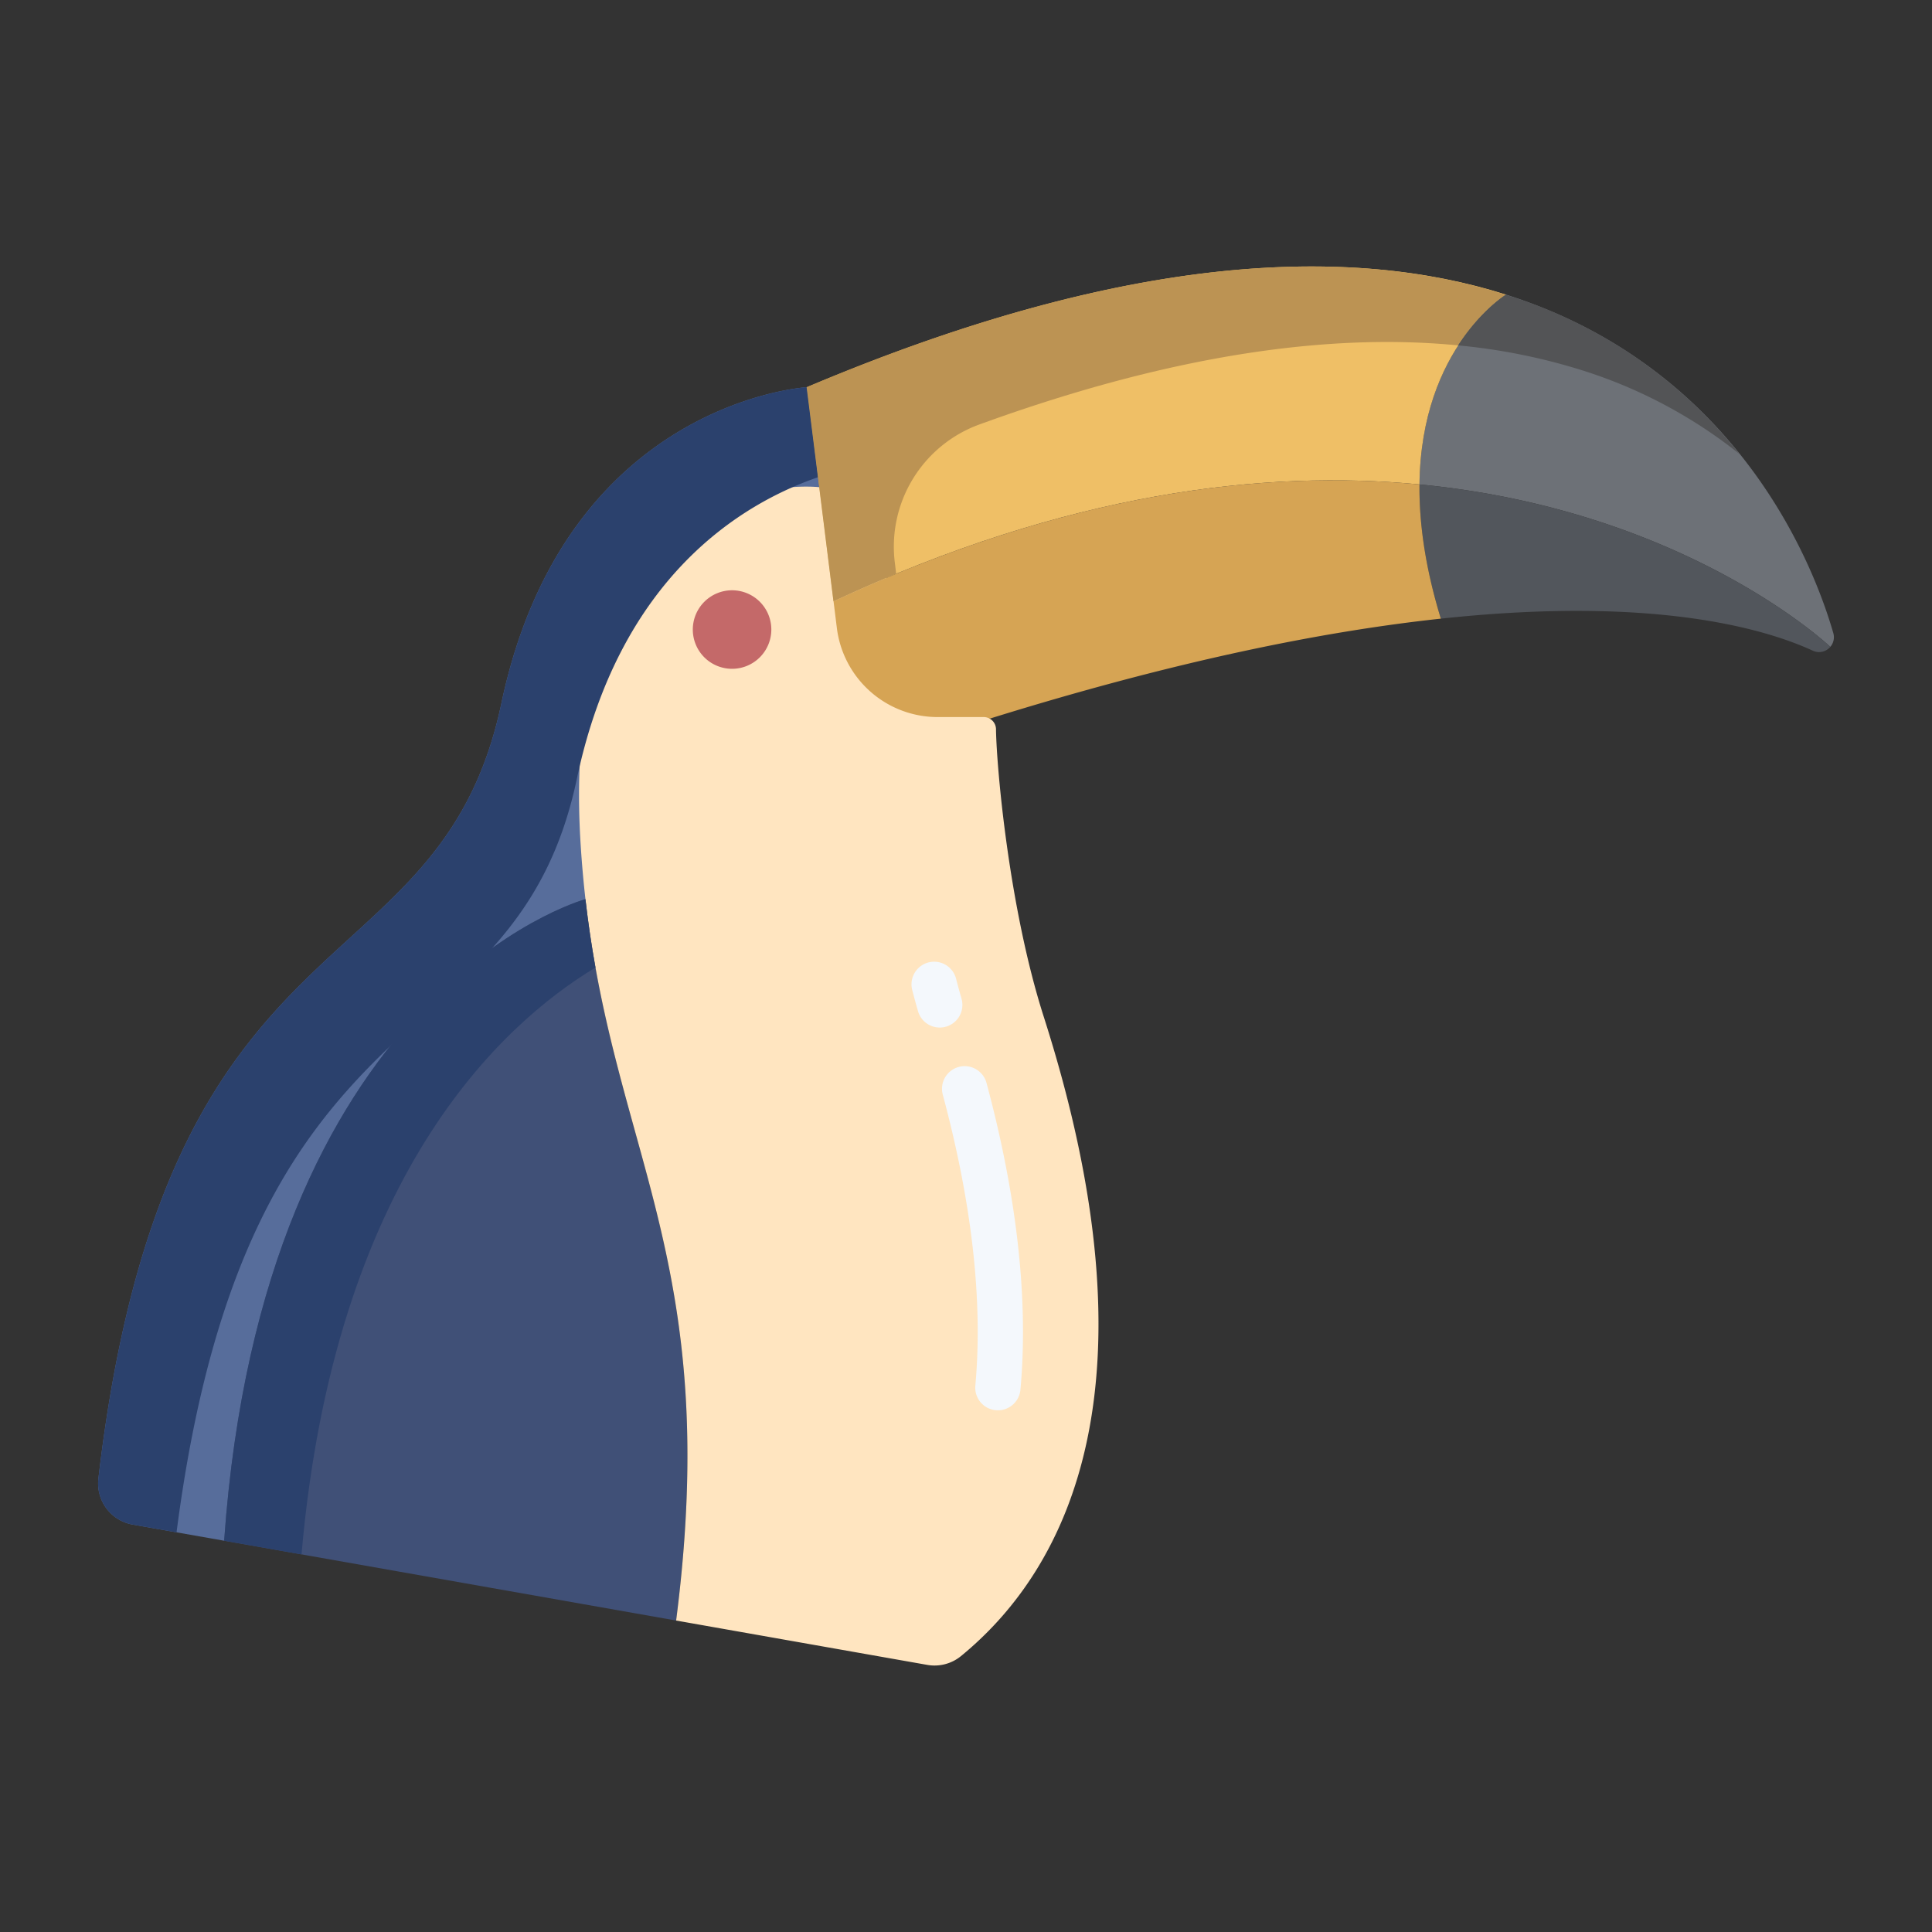 <svg id="Layer_1" height="512" viewBox="0 0 512 512" width="512" xmlns="http://www.w3.org/2000/svg" data-name="Layer 1"><rect x="0" y="0" width="512" height="512" fill="#333333" stroke="none"/><path d="m213.85 102.61s-64.04 3.67-80.97 83.75c-16.56 78.36-88.73 50.85-106.8 205.44a11.083 11.083 0 0 0 9.07 12.23l24.25 4.28 157.74-279.2z" fill="#576d9b"/><path d="m485.84 167.75c-6.23-21.58-27.62-70.85-86.66-89.65v.01s-22.62 13.71-23 50.27c70.72 6.78 108.87 43.04 108.87 43.04a3.906 3.906 0 0 0 .79-3.67z" fill="#6d7177"/><path d="m376.18 128.38c-.11 10.06 1.46 21.85 5.66 35.57 56.51-6.08 85.98 2.69 98.57 8.49a3.888 3.888 0 0 0 4.64-1.02s-38.15-36.26-108.87-43.04z" fill="#52565c"/><path d="m155.15 238.29c7.76 68.24 36.23 96.32 24.03 191.17l-119.78-21.15c10.24-145.32 93.92-169.51 95.75-170.02z" fill="#405077"/><path d="m276.59 269.4c-9.33-29.18-12.53-66.71-12.64-76.15a3.247 3.247 0 0 0 -1.66-2.8h-.01l-45.14-61.34s-69.69-8.08-63.27 94.59c.32 5.07.75 9.92 1.28 14.59 7.76 68.24 36.23 96.32 24.03 191.17l66.54 11.75a11.076 11.076 0 0 0 8.95-2.33c28.99-23.73 52.88-72.68 21.92-169.48z" fill="#ffe5c0"/><path d="m213.85 102.61 3.29 26.5 3.76 30.25c62.03-28.91 114.16-34.93 155.28-30.98.38-36.56 23-50.27 23-50.27v-.01c-41.05-13.07-100.31-11.42-185.33 24.51z" fill="#efbf66"/><path d="m376.18 128.38c-41.12-3.95-93.25 2.07-155.28 30.98l.88 7.1a26.917 26.917 0 0 0 26.73 23.57h12.18a3.2 3.2 0 0 1 1.59.42h.01c49.17-15.31 88.46-23.16 119.55-26.5-4.2-13.72-5.77-25.51-5.66-35.57z" fill="#d6a454"/><path d="m194.03 156.43a10.405 10.405 0 1 1 -10.43 10.41 10.418 10.418 0 0 1 10.43-10.41z" fill="#c46969"/><path d="m152.88 206.36c11.323-53.558 43.715-72.934 63.931-79.9l-2.961-23.85s-64.04 3.67-80.97 83.75c-16.56 78.36-88.73 50.85-106.8 205.44a11.083 11.083 0 0 0 9.07 12.23l11.637 2.054c19.165-148.194 89.741-122.346 106.093-199.724z" fill="#2b416d"/><path d="m237.14 149.11a34.451 34.451 0 0 1 22.394-36.616c52.356-19.053 93.882-24.189 126.85-20.966 6.123-9.417 12.616-13.418 12.616-13.418v-.01c-41-13.07-100.22-11.42-185.24 24.51l3.335 26.5 3.783 30.25q8.427-3.927 16.618-7.3z" fill="#bc9353"/><path d="m419.18 98.1a128.878 128.878 0 0 1 41.761 22.185 126.029 126.029 0 0 0 -61.941-42.185v.01s-6.493 4-12.616 13.418a159.233 159.233 0 0 1 32.796 6.572z" fill="#535456"/><path d="m157.809 256.406c-1.033-5.748-1.936-11.757-2.659-18.116-1.83.51-85.51 24.7-95.75 170.02l20.506 3.621c8.737-100.014 52.883-140.447 77.903-155.525z" fill="#2b416d"/><g fill="#f4f8fc"><path d="m264.457 373.746c-.182 0-.366-.008-.551-.025a6 6 0 0 1 -5.431-6.52c2.03-22.282-.868-48.205-8.615-77.052a6 6 0 1 1 11.589-3.112c8.116 30.218 11.136 57.556 8.976 81.253a6 6 0 0 1 -5.968 5.456z"/><path d="m249.042 272.311a6 6 0 0 1 -5.764-4.343c-.523-1.818-1.037-3.7-1.529-5.6a6 6 0 1 1 11.617-3.008c.465 1.8.951 3.576 1.444 5.292a6 6 0 0 1 -5.768 7.66z"/></g></svg>